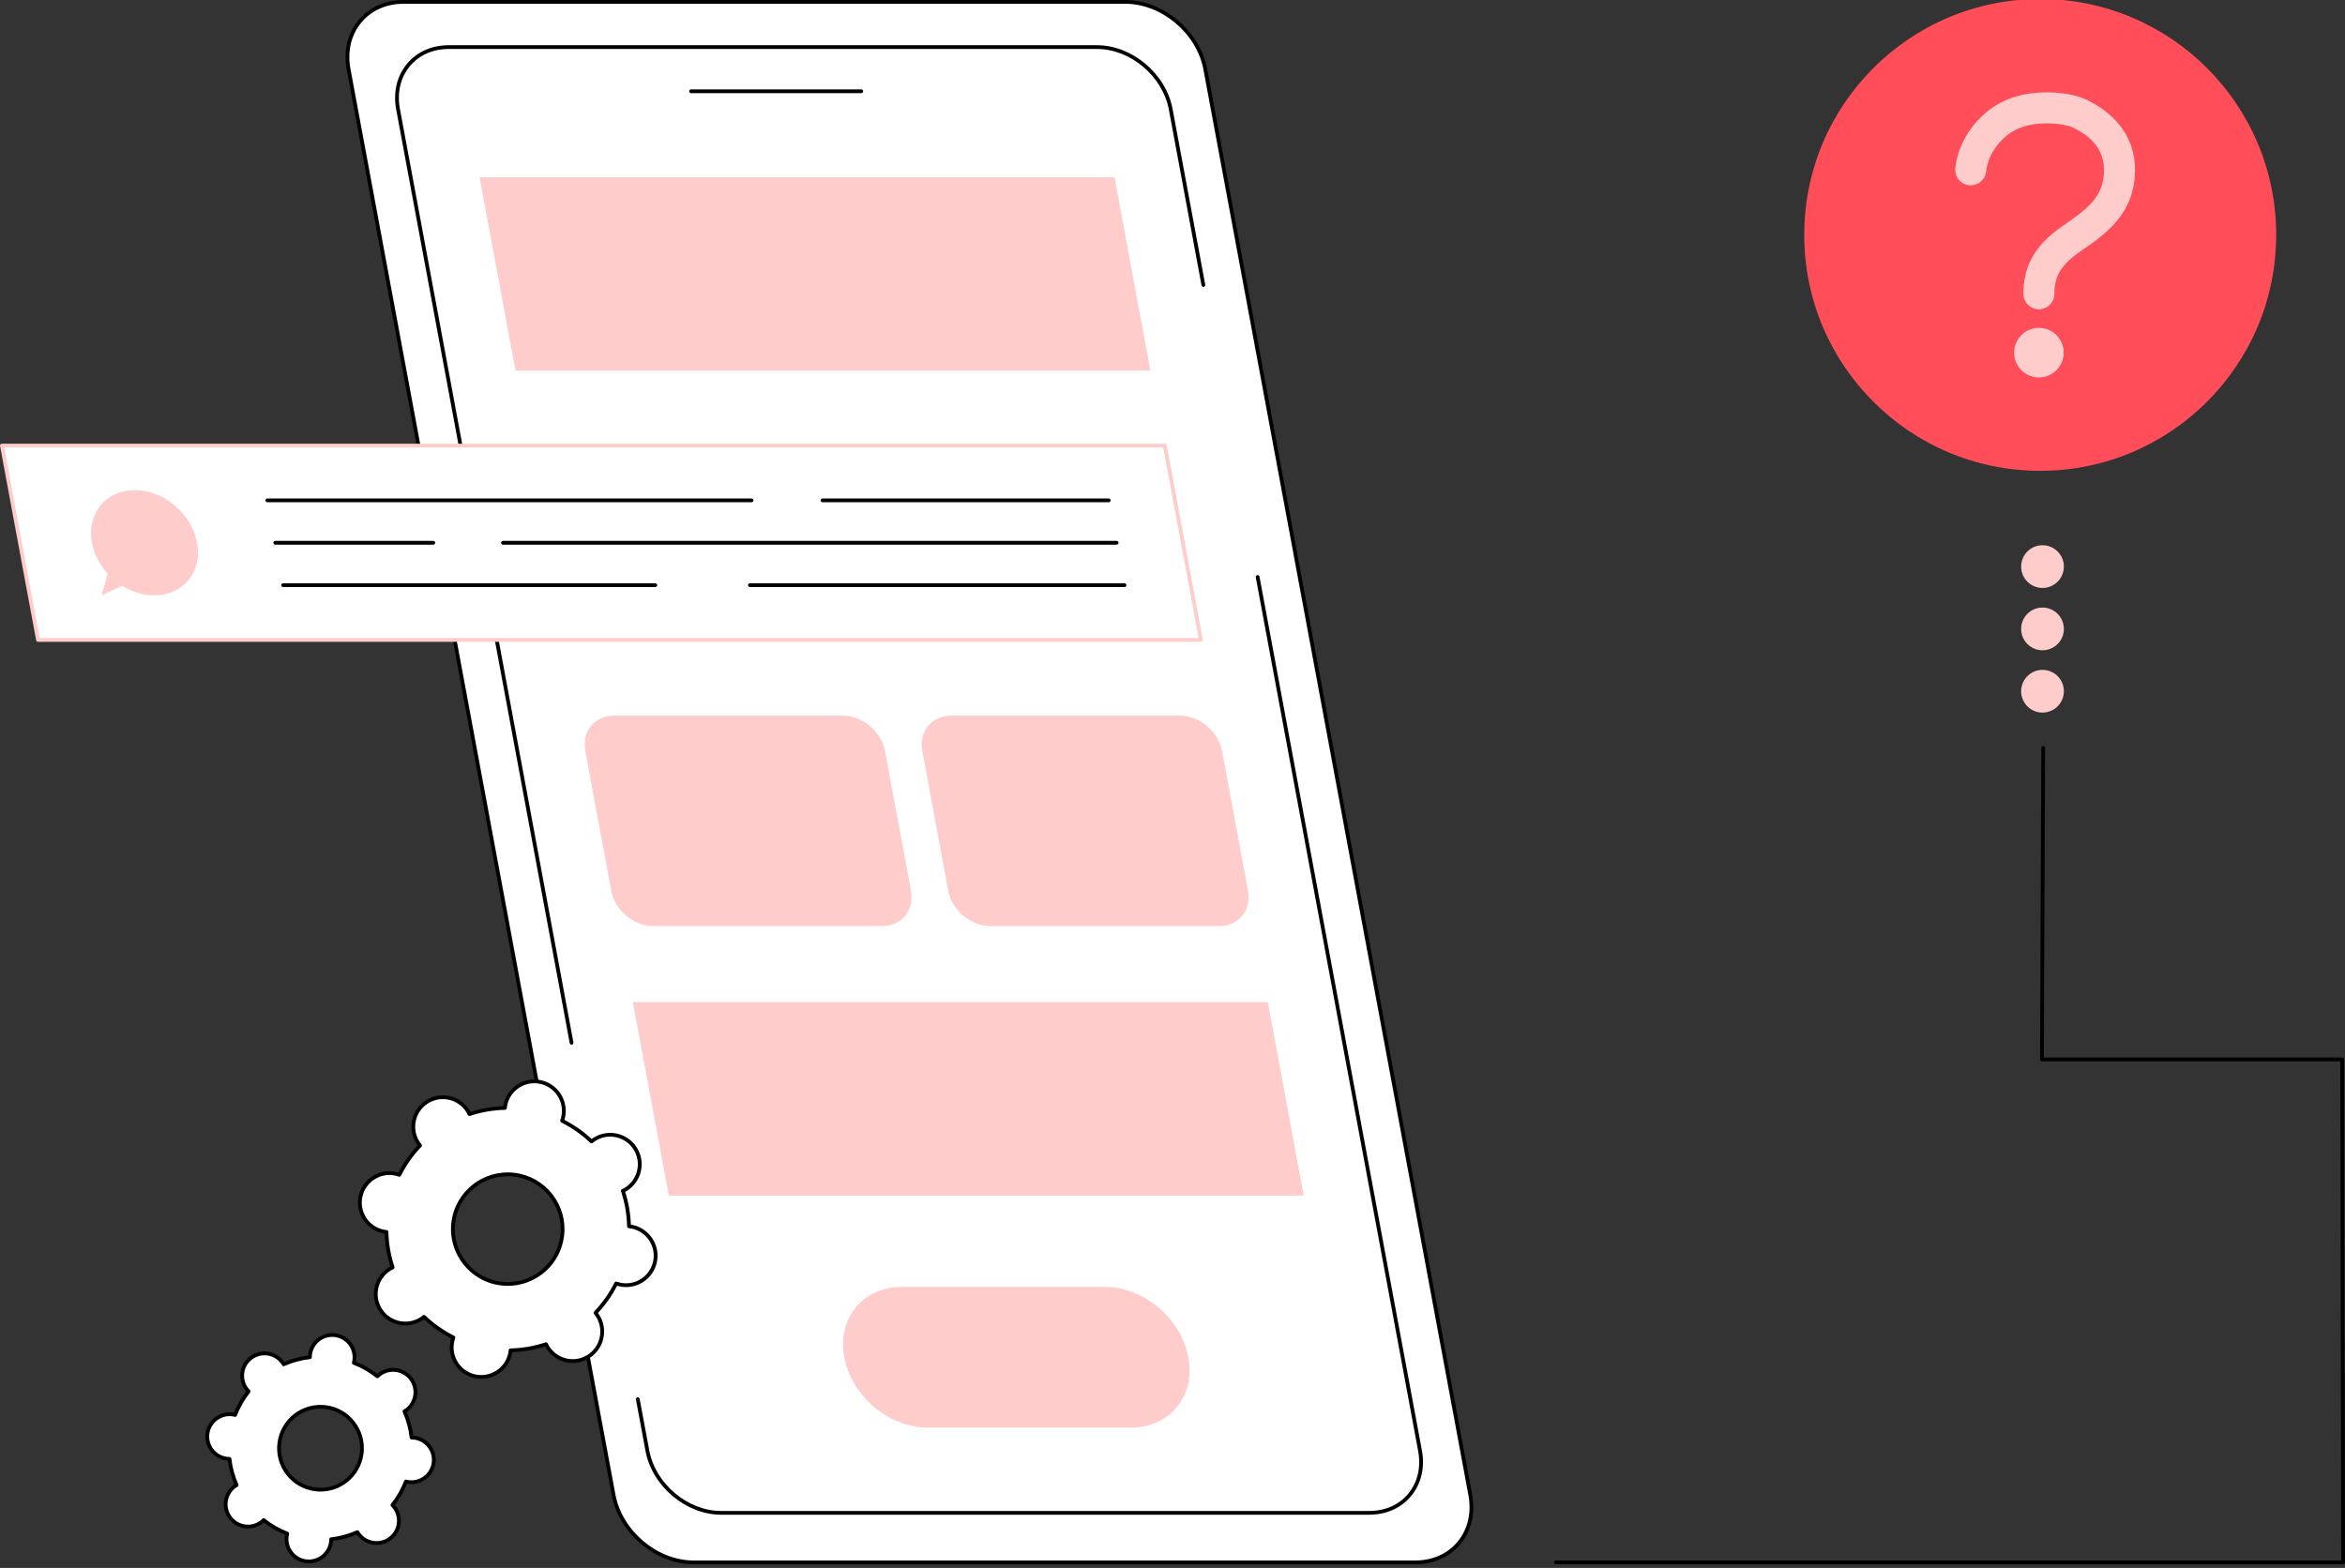 <svg width="477" height="319" viewBox="0 0 477 319" fill="none" xmlns="http://www.w3.org/2000/svg">
<rect x="0" y="0" width="477" height="319" fill="#333333" stroke="none"/>
<path d="M141.092 317.873H287.887C295.442 317.873 300.472 311.691 299.068 304.14L245.175 14.115C243.771 6.56 236.442 0.383 228.891 0.383H82.096C74.541 0.383 69.511 6.564 70.915 14.115L124.808 304.14C126.212 311.695 133.541 317.873 141.092 317.873Z" fill="white"/>
<path d="M287.887 318.255H141.092C133.346 318.255 125.872 311.955 124.43 304.209L70.537 14.184C69.829 10.374 70.674 6.786 72.92 4.089C75.112 1.454 78.371 0 82.096 0H228.891C236.637 0 244.112 6.3 245.554 14.046L299.447 304.071C300.155 307.881 299.309 311.469 297.064 314.166C294.872 316.802 291.613 318.255 287.887 318.255ZM82.096 0.765C78.604 0.765 75.555 2.119 73.509 4.579C71.413 7.1 70.625 10.462 71.29 14.046L125.183 304.071C126.556 311.473 133.694 317.49 141.092 317.49H287.887C291.38 317.49 294.428 316.136 296.475 313.676C298.571 311.156 299.359 307.793 298.693 304.209L244.8 14.184C243.427 6.782 236.289 0.765 228.891 0.765H82.096Z" fill="black"/>
<path d="M146.673 307.793H278.558C285.508 307.793 290.14 302.105 288.847 295.155L238.133 22.224C236.84 15.274 230.096 9.586 223.146 9.586H91.261C84.311 9.586 79.679 15.274 80.972 22.224L131.686 295.155C132.979 302.105 139.723 307.793 146.673 307.793Z" fill="white"/>
<path d="M116.263 212.542C116.083 212.542 115.922 212.412 115.888 212.229L80.593 22.293C79.939 18.778 80.719 15.469 82.792 12.975C84.816 10.542 87.822 9.2 91.261 9.2H223.146C230.291 9.2 237.184 15.01 238.512 22.152L245.156 57.91C245.194 58.116 245.056 58.319 244.85 58.357C244.643 58.395 244.444 58.258 244.402 58.051L237.758 22.293C236.496 15.496 229.939 9.965 223.146 9.965H91.261C88.056 9.965 85.256 11.208 83.381 13.465C81.457 15.779 80.734 18.866 81.346 22.156L116.641 212.087C116.68 212.294 116.542 212.493 116.335 212.535C116.312 212.539 116.289 212.542 116.266 212.542H116.263Z" fill="black"/>
<path d="M278.557 308.176H146.673C139.527 308.176 132.634 302.365 131.307 295.224L129.36 284.743C129.322 284.536 129.46 284.337 129.666 284.295C129.873 284.257 130.072 284.395 130.114 284.601L132.061 295.082C133.323 301.88 139.879 307.411 146.673 307.411H278.557C281.763 307.411 284.563 306.168 286.437 303.911C288.361 301.597 289.084 298.51 288.472 295.22L255.438 117.452C255.4 117.246 255.538 117.043 255.744 117.005C255.951 116.967 256.15 117.104 256.192 117.311L289.226 295.078C289.88 298.594 289.1 301.903 287.026 304.397C285.003 306.829 281.996 308.172 278.557 308.172V308.176Z" fill="black"/>
<path d="M175.201 18.95H140.568C140.357 18.95 140.185 18.778 140.185 18.568C140.185 18.357 140.357 18.185 140.568 18.185H175.201C175.411 18.185 175.584 18.357 175.584 18.568C175.584 18.778 175.411 18.95 175.201 18.95Z" fill="black"/>
<path d="M234.009 75.41H104.86L97.546 36.056H226.696L234.009 75.41Z" fill="#FFCCCC"/>
<path d="M265.196 243.247H136.047L128.733 203.894H257.886L265.196 243.247Z" fill="#FFCCCC"/>
<path d="M244.284 130.201H7.731L0.383 90.653H236.936L244.284 130.201Z" fill="white"/>
<path d="M244.284 130.584H7.731C7.547 130.584 7.387 130.454 7.356 130.27L0.008 90.722C-0.011 90.611 0.016 90.496 0.088 90.408C0.161 90.32 0.268 90.27 0.383 90.27H236.936C237.119 90.27 237.28 90.401 237.311 90.584L244.659 130.133C244.678 130.244 244.651 130.358 244.578 130.446C244.506 130.534 244.399 130.584 244.284 130.584ZM8.048 129.819H243.825L236.618 91.035H0.842L8.048 129.819Z" fill="#FFCCCC"/>
<path d="M27.408 99.726C21.498 99.726 17.596 104.519 18.694 110.429C19.13 112.778 20.293 114.947 21.899 116.71L20.679 121.132L24.852 119.177C26.823 120.409 29.083 121.132 31.382 121.132C37.292 121.132 41.194 116.339 40.096 110.429C38.998 104.519 33.314 99.726 27.404 99.726H27.408Z" fill="#FFCCCC"/>
<path d="M225.529 102.182H167.306C167.096 102.182 166.924 102.01 166.924 101.8C166.924 101.589 167.096 101.417 167.306 101.417H225.529C225.74 101.417 225.912 101.589 225.912 101.8C225.912 102.01 225.74 102.182 225.529 102.182Z" fill="black"/>
<path d="M152.881 102.182H54.383C54.173 102.182 54.001 102.01 54.001 101.8C54.001 101.589 54.173 101.417 54.383 101.417H152.881C153.092 101.417 153.264 101.589 153.264 101.8C153.264 102.01 153.092 102.182 152.881 102.182Z" fill="black"/>
<path d="M227.132 110.812H102.309C102.098 110.812 101.926 110.64 101.926 110.429C101.926 110.219 102.098 110.047 102.309 110.047H227.132C227.342 110.047 227.515 110.219 227.515 110.429C227.515 110.64 227.342 110.812 227.132 110.812Z" fill="black"/>
<path d="M88.14 110.812H55.986C55.775 110.812 55.603 110.64 55.603 110.429C55.603 110.219 55.775 110.047 55.986 110.047H88.14C88.351 110.047 88.523 110.219 88.523 110.429C88.523 110.64 88.351 110.812 88.14 110.812Z" fill="black"/>
<path d="M228.735 119.438H152.545C152.334 119.438 152.162 119.265 152.162 119.055C152.162 118.845 152.334 118.672 152.545 118.672H228.735C228.945 118.672 229.117 118.845 229.117 119.055C229.117 119.265 228.945 119.438 228.735 119.438Z" fill="black"/>
<path d="M133.3 119.438H57.593C57.382 119.438 57.21 119.265 57.21 119.055C57.21 118.845 57.382 118.672 57.593 118.672H133.3C133.511 118.672 133.683 118.845 133.683 119.055C133.683 119.265 133.511 119.438 133.3 119.438Z" fill="black"/>
<path d="M241.725 276.14C240.256 268.233 232.655 261.826 224.753 261.826H183.399C175.492 261.826 170.274 268.233 171.743 276.14C173.212 284.047 180.813 290.454 188.716 290.454H230.07C237.976 290.454 243.194 284.047 241.725 276.14Z" fill="#FFCCCC"/>
<path d="M247.991 188.413H201.431C197.452 188.413 193.627 185.189 192.885 181.207L187.61 152.816C186.872 148.838 189.496 145.609 193.478 145.609H240.038C244.016 145.609 247.841 148.834 248.584 152.816L253.859 181.207C254.597 185.185 251.973 188.413 247.991 188.413Z" fill="#FFCCCC"/>
<path d="M179.436 188.413H132.876C128.897 188.413 125.072 185.189 124.33 181.207L119.055 152.816C118.317 148.838 120.941 145.609 124.923 145.609H171.483C175.461 145.609 179.287 148.834 180.029 152.816L185.304 181.207C186.042 185.185 183.418 188.413 179.436 188.413Z" fill="#FFCCCC"/>
<path d="M476.618 318.255H316.488C316.278 318.255 316.105 318.083 316.105 317.873C316.105 317.662 316.278 317.49 316.488 317.49H476.235L476.044 215.928H415.354C415.25 215.928 415.155 215.886 415.082 215.817C415.009 215.744 414.971 215.648 414.971 215.545L415.227 152.17C415.227 151.959 415.4 151.787 415.61 151.787C415.82 151.787 415.992 151.959 415.992 152.17L415.736 215.159H476.426C476.637 215.159 476.809 215.331 476.809 215.541L477 317.869C477 317.972 476.962 318.068 476.889 318.14C476.817 318.213 476.721 318.251 476.618 318.251V318.255Z" fill="black"/>
<circle cx="415" cy="47.791" r="48" fill="#FF4D59"/>
<path d="M404.018 34.703L404.014 34.773C403.897 36.473 402.444 37.778 400.732 37.703C398.993 37.627 397.644 36.156 397.72 34.417L400.87 34.554C397.72 34.417 397.72 34.415 397.72 34.414C397.721 34.413 397.721 34.412 397.721 34.411C397.721 34.409 397.721 34.406 397.721 34.404C397.721 34.4 397.721 34.395 397.722 34.39C397.722 34.379 397.723 34.368 397.724 34.355C397.725 34.329 397.727 34.298 397.73 34.262C397.735 34.19 397.743 34.098 397.755 33.987C397.779 33.766 397.818 33.471 397.883 33.113C398.012 32.4 398.245 31.431 398.667 30.317C399.514 28.079 401.124 25.245 404.151 22.75C407.912 19.65 412.327 18.843 415.957 18.794H415.961C419.188 18.754 422.369 19.282 424.549 20.345L424.555 20.347C427.427 21.754 434.283 25.756 434.283 34.554C434.283 43.582 428.192 47.698 423.09 51.207C420.765 52.805 419.525 54.237 418.837 55.517C418.16 56.775 417.891 58.118 417.891 59.771C417.891 61.512 416.48 62.924 414.739 62.924C412.998 62.924 411.587 61.512 411.587 59.771C411.587 57.384 411.986 54.944 413.285 52.53C414.572 50.137 416.614 48.009 419.517 46.012C424.871 42.331 427.978 39.922 427.978 34.554C427.978 29.675 424.307 27.247 421.787 26.011L421.692 25.967C420.681 25.507 418.635 25.066 416.043 25.097L416.043 25.097C413.208 25.136 410.407 25.763 408.161 27.615L408.16 27.615C406.128 29.29 405.095 31.143 404.564 32.548C404.296 33.255 404.157 33.847 404.086 34.239C404.05 34.435 404.032 34.578 404.023 34.658C404.019 34.698 404.017 34.721 404.017 34.728C404.017 34.731 404.017 34.729 404.017 34.723C404.017 34.72 404.018 34.716 404.018 34.711C404.018 34.709 404.018 34.706 404.018 34.703Z" fill="#FFCCCC"/>
<path d="M414.739 76.791C417.524 76.791 419.782 74.534 419.782 71.748C419.782 68.963 417.524 66.705 414.739 66.705C411.954 66.705 409.696 68.963 409.696 71.748C409.696 74.534 411.954 76.791 414.739 76.791Z" fill="#FFCCCC"/>
<path d="M133.216 256.788C133.943 253.552 131.904 250.339 128.668 249.612C128.427 249.559 128.186 249.524 127.945 249.501C127.887 247.019 127.459 244.594 126.69 242.299C126.908 242.195 127.122 242.081 127.333 241.951C130.136 240.176 130.967 236.465 129.192 233.661C127.417 230.858 123.703 230.027 120.903 231.802C120.692 231.936 120.501 232.082 120.313 232.235C118.565 230.563 116.557 229.14 114.335 228.027C114.415 227.801 114.488 227.568 114.541 227.327C115.268 224.091 113.229 220.878 109.993 220.151C106.757 219.424 103.544 221.459 102.817 224.695C102.764 224.936 102.729 225.177 102.706 225.418C100.224 225.476 97.798 225.904 95.503 226.669C95.4 226.451 95.285 226.237 95.155 226.026C93.38 223.222 89.666 222.392 86.866 224.167C84.062 225.942 83.232 229.653 85.007 232.456C85.141 232.667 85.286 232.858 85.439 233.046C83.768 234.794 82.341 236.802 81.232 239.024C81.006 238.944 80.772 238.871 80.532 238.818C77.295 238.091 74.082 240.126 73.356 243.362C72.629 246.598 74.668 249.811 77.904 250.538C78.145 250.592 78.386 250.626 78.627 250.649C78.684 253.132 79.112 255.557 79.881 257.852C79.663 257.955 79.449 258.07 79.239 258.2C76.435 259.975 75.605 263.685 77.38 266.489C79.154 269.293 82.869 270.123 85.669 268.348C85.879 268.214 86.07 268.069 86.258 267.916C88.006 269.588 90.014 271.01 92.237 272.124C92.156 272.349 92.084 272.583 92.03 272.824C91.303 276.06 93.342 279.273 96.578 280C99.814 280.726 103.027 278.691 103.754 275.455C103.808 275.214 103.842 274.973 103.865 274.732C106.348 274.675 108.773 274.247 111.068 273.482C111.171 273.7 111.286 273.914 111.416 274.124C113.191 276.928 116.905 277.758 119.705 275.983C122.509 274.208 123.339 270.498 121.564 267.694C121.43 267.484 121.285 267.292 121.132 267.105C122.804 265.357 124.23 263.349 125.34 261.126C125.565 261.207 125.799 261.279 126.04 261.333C129.276 262.06 132.489 260.025 133.216 256.788ZM114.166 252.516C112.82 258.525 106.853 262.304 100.839 260.958C94.826 259.611 91.043 253.644 92.393 247.635C93.74 241.625 99.707 237.846 105.72 239.193C111.734 240.539 115.517 246.506 114.166 252.516Z" fill="white"/>
<path d="M97.887 280.527C97.424 280.527 96.957 280.478 96.487 280.371C93.048 279.598 90.879 276.174 91.648 272.739C91.678 272.602 91.717 272.46 91.763 272.315C89.747 271.271 87.884 269.962 86.224 268.421C86.101 268.513 85.979 268.597 85.86 268.669C82.884 270.555 78.929 269.668 77.043 266.692C76.129 265.25 75.831 263.54 76.206 261.876C76.58 260.212 77.579 258.793 79.021 257.879C79.139 257.802 79.266 257.729 79.403 257.657C78.715 255.495 78.325 253.258 78.244 250.989C78.091 250.966 77.95 250.94 77.812 250.909C74.373 250.136 72.204 246.713 72.973 243.278C73.742 239.843 77.169 237.67 80.608 238.443C80.746 238.473 80.884 238.512 81.033 238.558C82.077 236.542 83.385 234.683 84.931 233.023C84.839 232.9 84.755 232.778 84.682 232.659C83.768 231.217 83.469 229.507 83.844 227.843C84.219 226.179 85.218 224.76 86.66 223.846C89.636 221.96 93.591 222.848 95.477 225.824C95.553 225.942 95.626 226.068 95.699 226.206C97.86 225.518 100.098 225.127 102.37 225.047C102.393 224.894 102.419 224.753 102.45 224.615C103.223 221.176 106.646 219.007 110.085 219.78C113.524 220.552 115.693 223.976 114.924 227.411C114.893 227.549 114.855 227.69 114.809 227.836C116.825 228.88 118.688 230.188 120.348 231.73C120.471 231.638 120.593 231.554 120.711 231.481C123.687 229.595 127.643 230.483 129.529 233.459C130.443 234.901 130.741 236.611 130.366 238.275C129.991 239.938 128.993 241.361 127.551 242.272C127.432 242.348 127.306 242.421 127.168 242.494C127.857 244.655 128.247 246.893 128.327 249.161C128.48 249.184 128.626 249.211 128.76 249.241C132.199 250.014 134.367 253.438 133.599 256.873C132.826 260.311 129.402 262.476 125.963 261.708C125.826 261.677 125.684 261.639 125.539 261.593C124.495 263.609 123.186 265.468 121.641 267.128C121.733 267.25 121.817 267.373 121.89 267.491C122.804 268.933 123.102 270.643 122.727 272.307C122.352 273.971 121.354 275.394 119.912 276.304C116.936 278.19 112.981 277.303 111.095 274.327C111.018 274.208 110.946 274.082 110.873 273.944C108.712 274.633 106.47 275.023 104.202 275.103C104.179 275.256 104.152 275.398 104.122 275.536C103.456 278.504 100.813 280.527 97.887 280.527ZM86.25 267.533C86.346 267.533 86.442 267.568 86.514 267.64C88.259 269.308 90.24 270.701 92.401 271.783C92.573 271.871 92.654 272.07 92.593 272.254C92.508 272.495 92.443 272.709 92.397 272.912C91.72 275.937 93.629 278.952 96.655 279.629C99.684 280.306 102.695 278.397 103.376 275.371C103.422 275.172 103.456 274.95 103.479 274.694C103.498 274.503 103.659 274.354 103.85 274.35C106.268 274.296 108.655 273.879 110.942 273.118C111.126 273.057 111.325 273.141 111.409 273.317C111.52 273.547 111.627 273.745 111.734 273.918C113.394 276.538 116.875 277.318 119.495 275.658C120.765 274.855 121.645 273.604 121.974 272.139C122.303 270.674 122.039 269.167 121.236 267.897C121.125 267.721 120.991 267.541 120.83 267.346C120.708 267.197 120.715 266.979 120.849 266.837C122.517 265.093 123.909 263.115 124.992 260.954C125.08 260.782 125.279 260.702 125.462 260.763C125.707 260.851 125.918 260.912 126.12 260.958C129.146 261.635 132.16 259.726 132.841 256.7C133.518 253.675 131.609 250.66 128.584 249.983C128.381 249.938 128.167 249.903 127.907 249.88C127.715 249.861 127.566 249.7 127.562 249.509C127.509 247.092 127.092 244.708 126.331 242.417C126.269 242.234 126.354 242.035 126.53 241.951C126.759 241.84 126.958 241.736 127.13 241.625C128.4 240.822 129.28 239.571 129.609 238.106C129.938 236.641 129.674 235.134 128.871 233.864C127.21 231.244 123.73 230.464 121.109 232.124C120.933 232.235 120.754 232.365 120.558 232.529C120.409 232.652 120.191 232.644 120.054 232.51C118.309 230.842 116.328 229.45 114.167 228.367C113.994 228.279 113.914 228.08 113.975 227.897C114.06 227.656 114.125 227.442 114.17 227.239C114.847 224.213 112.939 221.199 109.913 220.522C106.887 219.845 103.873 221.754 103.192 224.779C103.146 224.982 103.112 225.196 103.089 225.456C103.07 225.648 102.909 225.797 102.718 225.801C100.3 225.854 97.913 226.271 95.626 227.032C95.442 227.094 95.243 227.009 95.159 226.833C95.048 226.604 94.941 226.405 94.83 226.233C93.17 223.613 89.689 222.832 87.069 224.492C85.799 225.296 84.919 226.547 84.59 228.012C84.261 229.477 84.525 230.984 85.329 232.254C85.439 232.43 85.57 232.609 85.734 232.805C85.856 232.954 85.849 233.172 85.715 233.313C84.047 235.058 82.655 237.035 81.572 239.196C81.484 239.369 81.285 239.449 81.102 239.388C80.857 239.3 80.65 239.238 80.444 239.193C77.418 238.516 74.404 240.424 73.723 243.45C73.046 246.476 74.955 249.49 77.98 250.167C78.183 250.213 78.397 250.247 78.657 250.27C78.849 250.289 78.998 250.45 79.002 250.641C79.055 253.059 79.472 255.442 80.233 257.733C80.295 257.917 80.21 258.116 80.034 258.2C79.805 258.307 79.61 258.414 79.434 258.525C78.164 259.328 77.284 260.579 76.955 262.044C76.626 263.509 76.89 265.016 77.694 266.282C79.354 268.903 82.835 269.683 85.455 268.023C85.631 267.912 85.811 267.782 86.006 267.617C86.075 267.56 86.162 267.53 86.247 267.53L86.25 267.533ZM103.284 261.612C102.45 261.612 101.605 261.52 100.756 261.333C94.547 259.94 90.626 253.759 92.019 247.551C93.411 241.342 99.593 237.425 105.805 238.818C108.811 239.491 111.378 241.296 113.027 243.901C114.675 246.502 115.215 249.593 114.541 252.6C113.34 257.959 108.563 261.612 103.284 261.612ZM103.276 239.303C98.346 239.303 93.889 242.712 92.765 247.719C91.464 253.514 95.125 259.286 100.924 260.587C101.716 260.763 102.504 260.851 103.284 260.851C108.215 260.851 112.671 257.443 113.796 252.435C114.427 249.628 113.922 246.743 112.384 244.314C110.843 241.885 108.448 240.199 105.64 239.567C104.848 239.391 104.06 239.303 103.28 239.303H103.276Z" fill="black"/>
<path d="M88.197 297.595C88.515 295.109 86.759 292.833 84.269 292.516C84.081 292.493 83.902 292.485 83.718 292.481C83.5 290.614 83.007 288.82 82.268 287.149C82.425 287.057 82.578 286.954 82.727 286.843C84.713 285.309 85.076 282.459 83.542 280.474C82.008 278.489 79.155 278.125 77.169 279.655C77.02 279.77 76.886 279.892 76.756 280.023C75.322 278.886 73.711 277.957 71.959 277.276C72.005 277.1 72.044 276.92 72.067 276.733C72.384 274.247 70.628 271.971 68.138 271.653C65.652 271.336 63.376 273.091 63.054 275.578C63.032 275.761 63.02 275.945 63.02 276.129C61.153 276.347 59.359 276.84 57.684 277.578C57.592 277.421 57.489 277.268 57.374 277.119C55.84 275.134 52.986 274.771 51.001 276.301C49.016 277.835 48.653 280.684 50.187 282.67C50.301 282.819 50.424 282.953 50.554 283.083C49.418 284.517 48.488 286.128 47.807 287.879C47.631 287.834 47.452 287.795 47.264 287.772C44.778 287.455 42.502 289.211 42.18 291.697C41.863 294.183 43.619 296.459 46.109 296.777C46.296 296.8 46.476 296.807 46.66 296.811C46.878 298.678 47.371 300.472 48.109 302.144C47.953 302.235 47.8 302.339 47.65 302.45C45.665 303.983 45.302 306.833 46.836 308.819C48.37 310.804 51.223 311.167 53.208 309.637C53.358 309.522 53.492 309.4 53.621 309.27C55.056 310.406 56.666 311.335 58.418 312.016C58.372 312.192 58.334 312.372 58.311 312.56C57.994 315.046 59.749 317.322 62.24 317.639C64.726 317.957 67.002 316.201 67.323 313.715C67.346 313.531 67.354 313.348 67.358 313.164C69.224 312.946 71.018 312.452 72.694 311.714C72.786 311.871 72.889 312.024 73.004 312.173C74.538 314.158 77.391 314.522 79.376 312.992C81.362 311.458 81.725 308.608 80.191 306.623C80.076 306.474 79.954 306.34 79.824 306.21C80.96 304.775 81.89 303.165 82.57 301.413C82.746 301.459 82.926 301.497 83.114 301.52C85.6 301.838 87.876 300.082 88.197 297.595ZM73.562 295.721C72.969 300.342 68.743 303.605 64.126 303.012C59.505 302.419 56.238 298.196 56.831 293.575C57.424 288.954 61.651 285.691 66.271 286.284C70.892 286.877 74.159 291.1 73.566 295.721H73.562Z" fill="white"/>
<path d="M62.829 318.064C62.622 318.064 62.412 318.052 62.198 318.022C60.893 317.854 59.73 317.188 58.927 316.147C58.124 315.107 57.772 313.814 57.94 312.51C57.952 312.426 57.963 312.341 57.982 312.25C56.433 311.615 54.98 310.785 53.652 309.771C53.583 309.832 53.518 309.886 53.45 309.939C51.3 311.599 48.201 311.202 46.541 309.052C45.738 308.011 45.386 306.718 45.554 305.414C45.723 304.11 46.388 302.947 47.429 302.144C47.494 302.094 47.566 302.04 47.639 301.99C46.993 300.449 46.553 298.835 46.331 297.175C46.239 297.167 46.155 297.159 46.071 297.148C43.378 296.804 41.469 294.332 41.813 291.64C42.158 288.947 44.633 287.034 47.325 287.382C47.41 287.394 47.494 287.405 47.586 287.424C48.217 285.875 49.051 284.421 50.064 283.094C50.003 283.025 49.95 282.96 49.9 282.891C49.096 281.851 48.745 280.558 48.913 279.254C49.081 277.949 49.747 276.786 50.787 275.983C52.937 274.323 56.035 274.721 57.696 276.871C57.749 276.936 57.799 277.008 57.849 277.085C59.39 276.438 61.004 275.998 62.664 275.777C62.672 275.685 62.68 275.601 62.691 275.516C63.035 272.824 65.51 270.915 68.203 271.259C70.896 271.603 72.805 274.074 72.461 276.767C72.449 276.851 72.438 276.936 72.419 277.027C73.968 277.662 75.421 278.492 76.749 279.506C76.818 279.445 76.883 279.391 76.951 279.338C79.101 277.678 82.2 278.075 83.86 280.225C84.663 281.266 85.015 282.559 84.847 283.863C84.678 285.167 84.013 286.326 82.972 287.134C82.907 287.183 82.835 287.237 82.762 287.286C83.408 288.828 83.848 290.442 84.07 292.102C84.162 292.11 84.246 292.118 84.33 292.129C85.635 292.297 86.797 292.963 87.601 294.004C88.404 295.044 88.756 296.337 88.588 297.641C88.419 298.946 87.754 300.105 86.713 300.912C85.673 301.715 84.38 302.067 83.076 301.899C82.991 301.887 82.907 301.876 82.815 301.857C82.184 303.406 81.35 304.859 80.337 306.187C80.398 306.256 80.451 306.321 80.505 306.389C81.308 307.43 81.66 308.723 81.492 310.027C81.324 311.332 80.658 312.494 79.618 313.298C77.468 314.958 74.369 314.56 72.709 312.41C72.656 312.345 72.606 312.273 72.556 312.2C71.015 312.846 69.4 313.286 67.74 313.508C67.733 313.6 67.725 313.684 67.714 313.768C67.396 316.251 65.273 318.064 62.833 318.064H62.829ZM53.629 308.891C53.714 308.891 53.798 308.918 53.867 308.975C55.289 310.1 56.869 311.006 58.564 311.664C58.744 311.733 58.843 311.928 58.797 312.116C58.751 312.299 58.717 312.46 58.698 312.613C58.556 313.715 58.855 314.805 59.532 315.685C60.212 316.564 61.192 317.127 62.293 317.268C64.569 317.559 66.658 315.949 66.949 313.673C66.968 313.52 66.979 313.355 66.979 313.168C66.979 312.976 67.124 312.812 67.316 312.789C69.121 312.579 70.881 312.1 72.541 311.37C72.717 311.293 72.924 311.358 73.023 311.523C73.119 311.684 73.21 311.821 73.306 311.944C74.71 313.757 77.326 314.093 79.139 312.693C80.019 312.016 80.582 311.033 80.723 309.932C80.865 308.83 80.566 307.74 79.889 306.86C79.797 306.741 79.686 306.615 79.553 306.481C79.419 306.344 79.403 306.126 79.526 305.976C80.654 304.553 81.557 302.974 82.219 301.279C82.288 301.099 82.483 301 82.67 301.046C82.858 301.092 83.014 301.122 83.167 301.145C84.269 301.287 85.359 300.992 86.239 300.311C87.119 299.634 87.681 298.651 87.823 297.549C87.964 296.448 87.666 295.358 86.989 294.478C86.308 293.598 85.329 293.036 84.227 292.894C84.074 292.875 83.913 292.864 83.722 292.864C83.531 292.864 83.366 292.718 83.343 292.527C83.133 290.722 82.655 288.966 81.924 287.302C81.848 287.126 81.913 286.919 82.077 286.82C82.238 286.724 82.376 286.632 82.498 286.537C83.378 285.86 83.94 284.877 84.082 283.775C84.223 282.673 83.925 281.583 83.248 280.703C81.844 278.89 79.227 278.554 77.414 279.954C77.292 280.049 77.173 280.153 77.036 280.29C76.898 280.424 76.68 280.439 76.531 280.317C75.108 279.192 73.528 278.286 71.833 277.628C71.654 277.559 71.554 277.364 71.6 277.177C71.646 276.993 71.68 276.832 71.7 276.679C71.99 274.407 70.376 272.319 68.104 272.028C65.828 271.737 63.739 273.348 63.449 275.624C63.429 275.777 63.418 275.941 63.418 276.128C63.418 276.324 63.273 276.484 63.081 276.507C61.276 276.718 59.516 277.192 57.856 277.926C57.68 278.003 57.474 277.938 57.374 277.773C57.279 277.613 57.187 277.475 57.091 277.353C55.687 275.539 53.071 275.203 51.258 276.603C50.378 277.284 49.816 278.263 49.674 279.365C49.532 280.466 49.831 281.556 50.508 282.436C50.6 282.555 50.711 282.681 50.845 282.815C50.978 282.953 50.994 283.171 50.871 283.32C49.743 284.743 48.84 286.323 48.182 288.017C48.113 288.197 47.918 288.296 47.731 288.25C47.547 288.205 47.387 288.174 47.234 288.151C44.958 287.86 42.869 289.471 42.578 291.747C42.288 294.019 43.902 296.107 46.174 296.398C46.327 296.417 46.488 296.429 46.679 296.429C46.87 296.429 47.035 296.574 47.058 296.765C47.268 298.571 47.746 300.327 48.477 301.99C48.553 302.166 48.488 302.373 48.324 302.472C48.163 302.568 48.025 302.66 47.903 302.756C47.023 303.433 46.461 304.416 46.319 305.517C46.178 306.619 46.476 307.709 47.153 308.589C48.557 310.402 51.173 310.739 52.987 309.339C53.109 309.243 53.228 309.14 53.365 309.002C53.438 308.929 53.538 308.891 53.633 308.891H53.629ZM65.212 303.463C64.833 303.463 64.455 303.44 64.072 303.391C61.735 303.092 59.658 301.899 58.216 300.036C56.774 298.173 56.146 295.859 56.449 293.525C57.068 288.706 61.494 285.282 66.314 285.906C68.651 286.204 70.728 287.397 72.17 289.26C73.612 291.123 74.239 293.437 73.937 295.771C73.639 298.108 72.445 300.185 70.582 301.623C69.022 302.828 67.147 303.463 65.212 303.463ZM65.189 286.598C61.199 286.598 57.73 289.566 57.21 293.625C56.938 295.759 57.512 297.871 58.824 299.569C60.14 301.271 62.037 302.358 64.171 302.633C66.306 302.909 68.418 302.335 70.12 301.019C71.822 299.703 72.908 297.806 73.184 295.675C73.455 293.541 72.881 291.429 71.569 289.731C70.254 288.029 68.356 286.942 66.222 286.667C65.877 286.621 65.533 286.602 65.193 286.602L65.189 286.598Z" fill="black"/>
<path d="M415.468 136.287C413.07 136.287 411.123 138.231 411.123 140.633C411.123 143.035 413.066 144.978 415.468 144.978C417.87 144.978 419.814 143.035 419.814 140.633C419.814 138.231 417.87 136.287 415.468 136.287Z" fill="#FFCCCC"/>
<path d="M415.468 123.611C413.07 123.611 411.123 125.554 411.123 127.956C411.123 130.358 413.066 132.302 415.468 132.302C417.87 132.302 419.814 130.358 419.814 127.956C419.814 125.554 417.87 123.611 415.468 123.611Z" fill="#FFCCCC"/>
<path d="M415.468 119.621C417.868 119.621 419.814 117.676 419.814 115.276C419.814 112.876 417.868 110.93 415.468 110.93C413.069 110.93 411.123 112.876 411.123 115.276C411.123 117.676 413.069 119.621 415.468 119.621Z" fill="#FFCCCC"/>
</svg>
